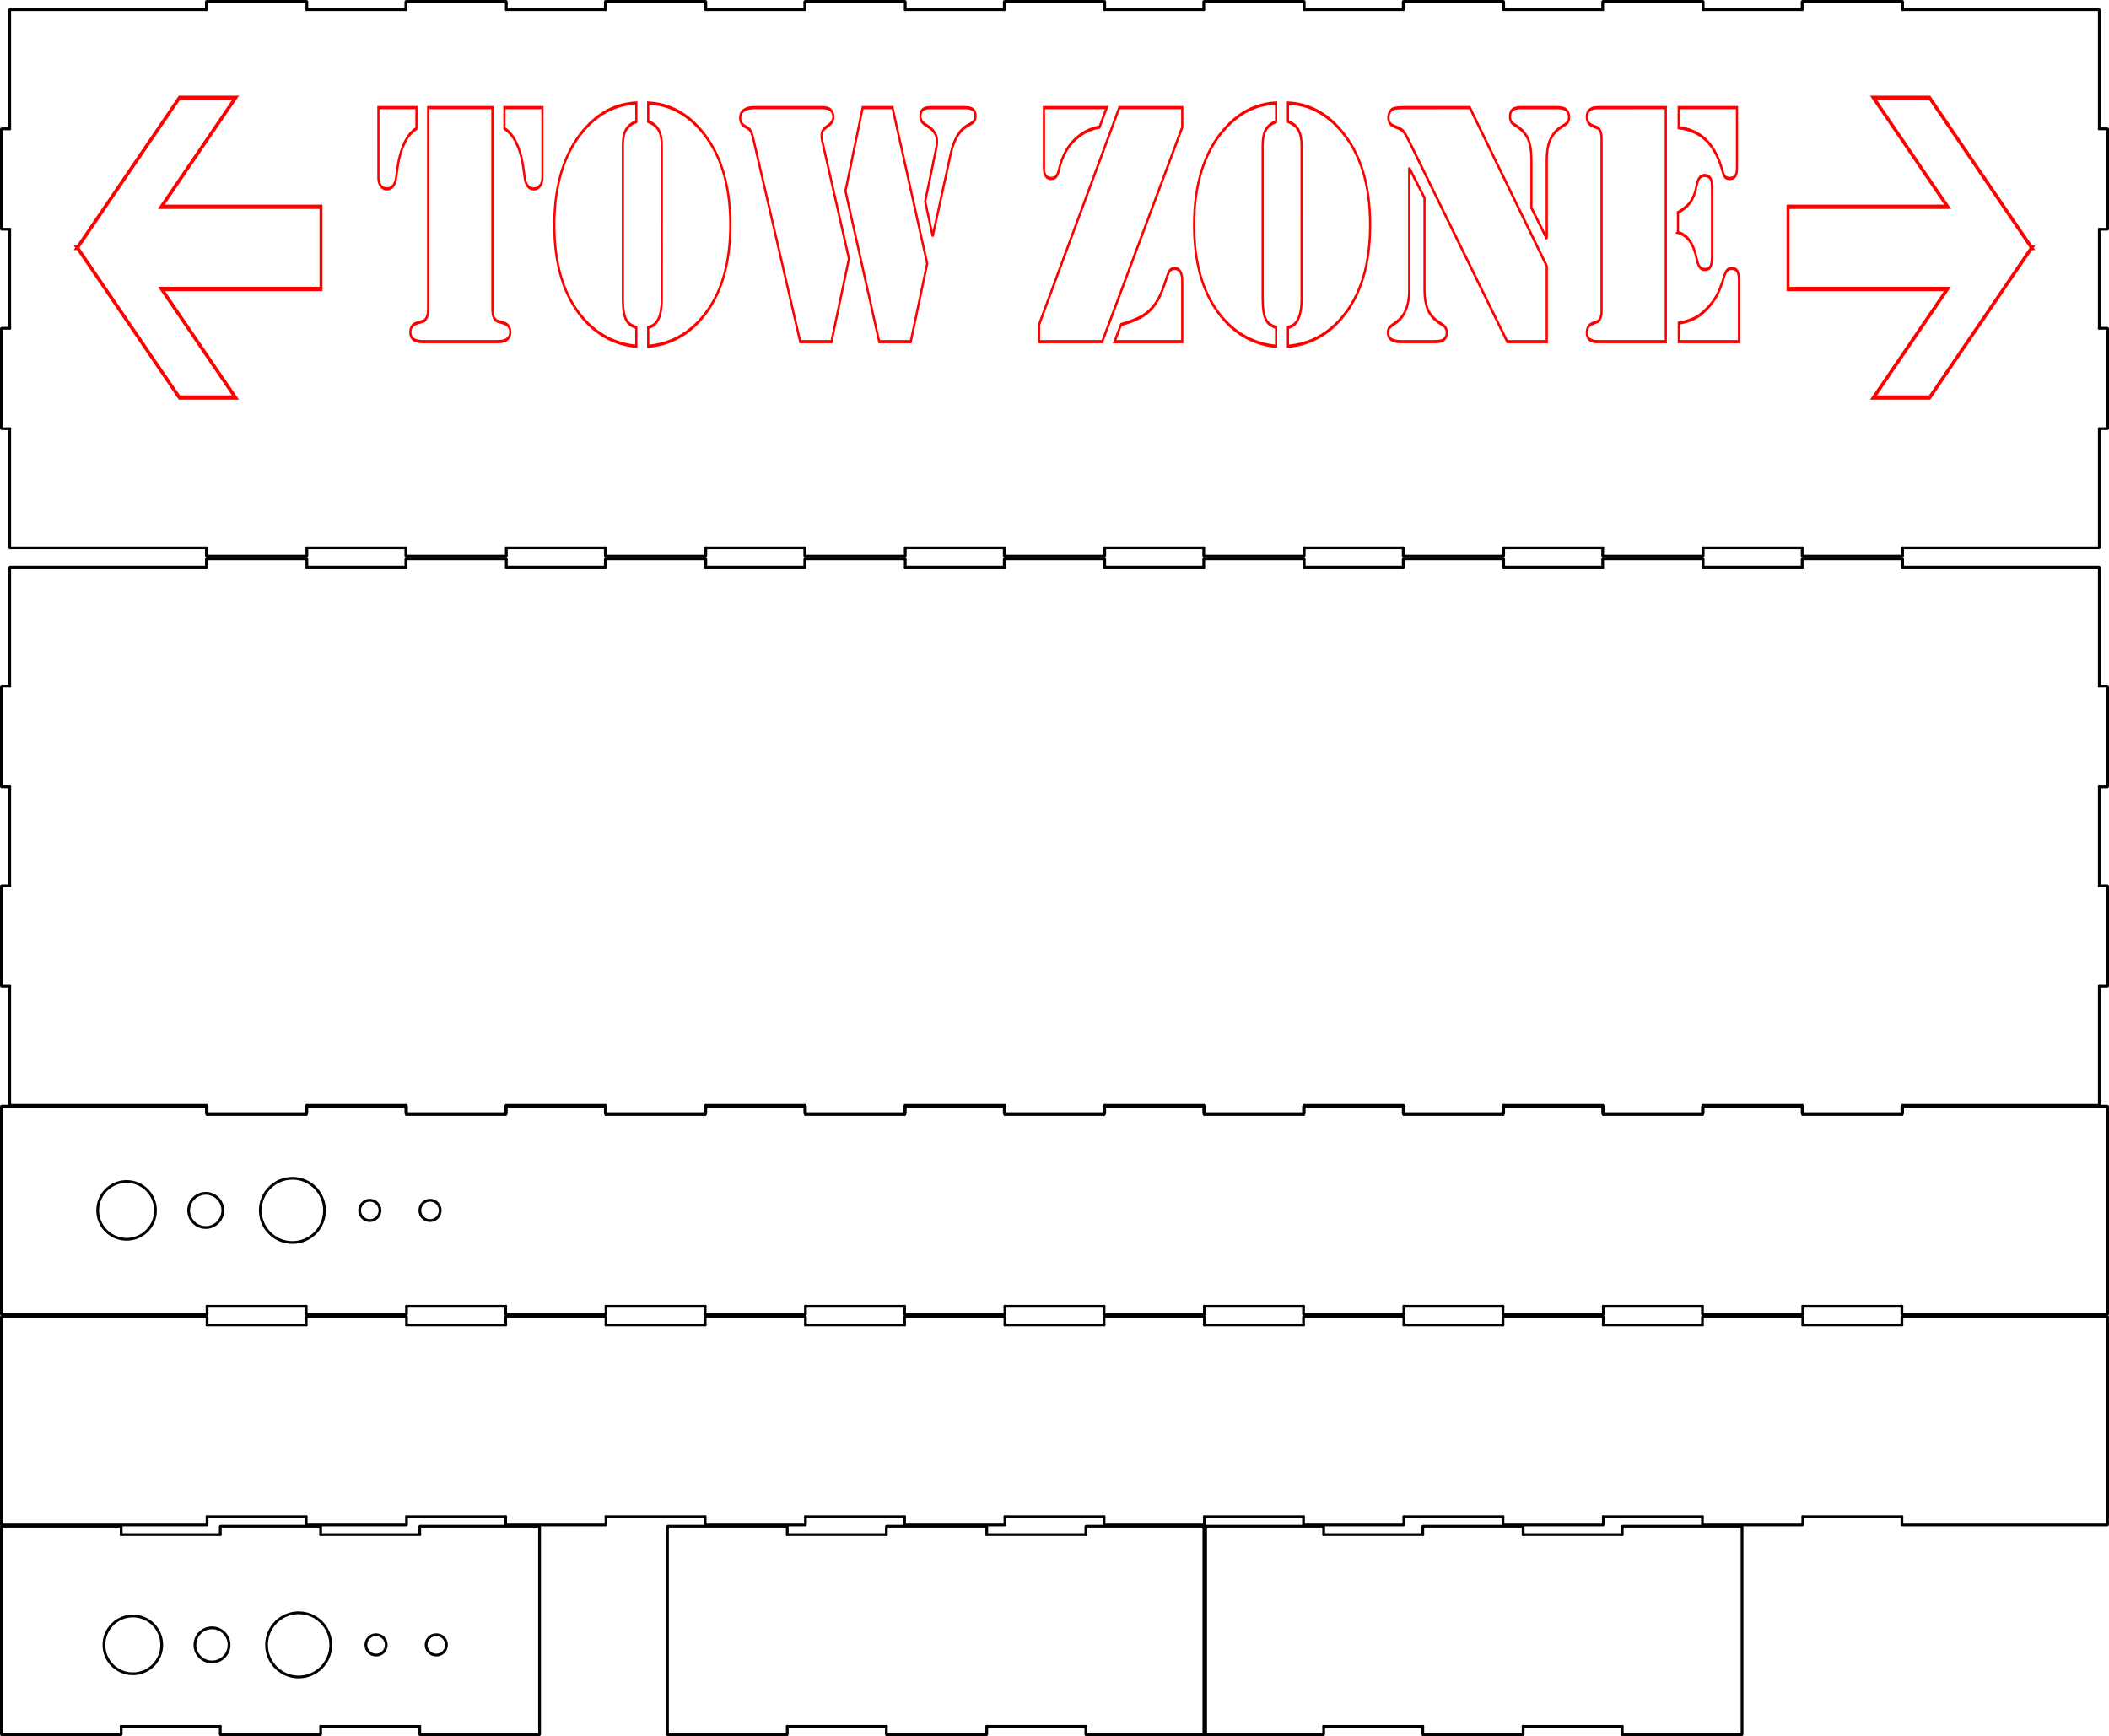 <?xml version="1.0" encoding="UTF-8" standalone="no"?>
<svg
   xmlns:dc="http://purl.org/dc/elements/1.1/"
   xmlns:cc="http://creativecommons.org/ns#"
   xmlns:rdf="http://www.w3.org/1999/02/22-rdf-syntax-ns#"
   xmlns:svg="http://www.w3.org/2000/svg"
   xmlns="http://www.w3.org/2000/svg"
   xmlns:sodipodi="http://sodipodi.sourceforge.net/DTD/sodipodi-0.dtd"
   xmlns:inkscape="http://www.inkscape.org/namespaces/inkscape"
   height="626.7mm"
   viewBox="0 0 761.26 626.7"
   width="761.26mm"
   version="1.1"
   id="svg883"
   sodipodi:docname="towzone29old.svg"
   inkscape:version="1.0.1 (3bc2e813f5, 2020-09-07)">
  <g
     id="g919"
     transform="translate(0,0.55)">
    <g
       id="p-1"
       style="fill:none;stroke:#000000;stroke-width:1;stroke-linecap:round;stroke-linejoin:round;stroke-miterlimit:4;stroke-dasharray:none;stroke-opacity:1"
       transform="translate(-533.83,261.87)">
      <path
         d="m 774.89,363.78 h 42.985 c 0.072,0 0.13,-0.058 0.13,-0.13 v -2.87 c 0,-0.13 -0.13,0 0,0 h 35.77 c 0.13,0 0,-0.13 0,0 v 2.87 c 0,0.072 0.058,0.13 0.13,0.13 h 35.97 c 0.072,0 0.13,-0.058 0.13,-0.13 v -2.87 c 0,-0.13 -0.13,0 0,0 h 35.77 c 0.13,0 0,-0.13 0,0 v 2.87 c 0,0.072 0.058,0.13 0.13,0.13 h 42.985 c 0.072,0 0.13,-0.058 0.13,-0.13 v -3 -34.5 -34.5 -3 c 0,-0.072 -0.058,-0.13 -0.13,-0.13 h -42.985 c -0.072,0 -0.13,0.058 -0.13,0.13 v 2.87 c 0,0.13 0.13,0 0,0 h -35.77 c -0.13,0 0,0.13 0,0 v -2.87 c 0,-0.072 -0.058,-0.13 -0.13,-0.13 h -35.97 c -0.072,0 -0.13,0.058 -0.13,0.13 v 2.87 c 0,0.13 0.13,0 0,0 h -35.77 c -0.13,0 0,0.13 0,0 v -2.87 c 0,-0.072 -0.058,-0.13 -0.13,-0.13 H 774.89 c -0.072,0 -0.13,0.058 -0.13,0.13 v 3 34.5 34.5 3 c 0,0.072 0.058,0.13 0.13,0.13 z"
         stroke="#000000"
         stroke-width="0.26"
         id="path868"
         style="stroke:#000000;stroke-width:1;stroke-miterlimit:4;stroke-dasharray:none;stroke-opacity:1" />
    </g>
    <g
       id="p-2"
       style="fill:none;stroke:#000000;stroke-width:1;stroke-linecap:round;stroke-linejoin:round;stroke-miterlimit:4;stroke-dasharray:none;stroke-opacity:1"
       transform="translate(-774.26,338.63)">
      <path
         d="m 774.89,287.02 h 42.985 c 0.072,0 0.13,-0.058 0.13,-0.13 v -2.87 c 0,-0.13 -0.13,0 0,0 h 35.77 c 0.13,0 0,-0.13 0,0 v 2.87 c 0,0.072 0.058,0.13 0.13,0.13 h 35.97 c 0.072,0 0.13,-0.058 0.13,-0.13 v -2.87 c 0,-0.13 -0.13,0 0,0 h 35.77 c 0.13,0 0,-0.13 0,0 v 2.87 c 0,0.072 0.058,0.13 0.13,0.13 h 42.985 c 0.072,0 0.13,-0.058 0.13,-0.13 v -3 -34.5 -34.5 -3 c 0,-0.072 -0.058,-0.13 -0.13,-0.13 h -42.985 c -0.072,0 -0.13,0.058 -0.13,0.13 v 2.87 c 0,0.13 0.13,0 0,0 h -35.77 c -0.13,0 0,0.13 0,0 v -2.87 c 0,-0.072 -0.058,-0.13 -0.13,-0.13 h -35.97 c -0.072,0 -0.13,0.058 -0.13,0.13 v 2.87 c 0,0.13 0.13,0 0,0 h -35.77 c -0.13,0 0,0.13 0,0 v -2.87 c 0,-0.072 -0.058,-0.13 -0.13,-0.13 H 774.89 c -0.072,0 -0.13,0.058 -0.13,0.13 v 3 34.5 34.5 3 c 0,0.072 0.058,0.13 0.13,0.13 z"
         stroke="#000000"
         stroke-width="0.26"
         id="path871"
         style="stroke:#000000;stroke-width:1;stroke-miterlimit:4;stroke-dasharray:none;stroke-opacity:1" />
    </g>
    <g
       id="p-2-2"
       style="fill:none;stroke:#000000;stroke-width:1;stroke-linecap:round;stroke-linejoin:round;stroke-miterlimit:4;stroke-dasharray:none;stroke-opacity:1"
       transform="translate(-340.215,338.63)">
      <path
         d="m 774.89,287.02 h 42.985 c 0.072,0 0.13,-0.058 0.13,-0.13 v -2.87 c 0,-0.13 -0.13,0 0,0 h 35.77 c 0.13,0 0,-0.13 0,0 v 2.87 c 0,0.072 0.058,0.13 0.13,0.13 h 35.97 c 0.072,0 0.13,-0.058 0.13,-0.13 v -2.87 c 0,-0.13 -0.13,0 0,0 h 35.77 c 0.13,0 0,-0.13 0,0 v 2.87 c 0,0.072 0.058,0.13 0.13,0.13 h 42.985 c 0.072,0 0.13,-0.058 0.13,-0.13 v -3 -34.5 -34.5 -3 c 0,-0.072 -0.058,-0.13 -0.13,-0.13 h -42.985 c -0.072,0 -0.13,0.058 -0.13,0.13 v 2.87 c 0,0.13 0.13,0 0,0 h -35.77 c -0.13,0 0,0.13 0,0 v -2.87 c 0,-0.072 -0.058,-0.13 -0.13,-0.13 h -35.97 c -0.072,0 -0.13,0.058 -0.13,0.13 v 2.87 c 0,0.13 0.13,0 0,0 h -35.77 c -0.13,0 0,0.13 0,0 v -2.87 c 0,-0.072 -0.058,-0.13 -0.13,-0.13 H 774.89 c -0.072,0 -0.13,0.058 -0.13,0.13 v 3 34.5 34.5 3 c 0,0.072 0.058,0.13 0.13,0.13 z"
         stroke="#000000"
         stroke-width="0.26"
         id="path871-6"
         style="stroke:#000000;stroke-width:1;stroke-miterlimit:4;stroke-dasharray:none;stroke-opacity:1" />
    </g>
  </g>
  <defs
     id="defs887" />
  <sodipodi:namedview
     pagecolor="#ffffff"
     bordercolor="#666666"
     borderopacity="1"
     objecttolerance="10"
     gridtolerance="10"
     guidetolerance="10"
     inkscape:pageopacity="0"
     inkscape:pageshadow="2"
     inkscape:window-width="1280"
     inkscape:window-height="698"
     id="namedview885"
     showgrid="false"
     inkscape:zoom="0.11719071"
     inkscape:cx="1432.1931"
     inkscape:cy="1631.4757"
     inkscape:window-x="-6"
     inkscape:window-y="-6"
     inkscape:window-maximized="1"
     inkscape:current-layer="svg883" />
  <!--
ClosedBox - Fully closed box


This box is more of a building block than a finished item.
Use a vector graphics program (like Inkscape) to add holes or adjust the base
plate.

See BasedBox for variant with a base.


Created with Boxes.py (https://festi.info/boxes.py)
Creation date: 2021-12-30 22:01:57
Command line (remove spaces between dashes): boxes ClosedBox - -FingerJoint_angle=90.0 - -FingerJoint_style=rectangular - -FingerJoint_surroundingspaces=2 - -FingerJoint_edge_width=1.0 - -FingerJoint_finger=12 - -FingerJoint_play=0.01 - -FingerJoint_space=12 - -FingerJoint_width=12 - -x=760 - -y=200 - -h=75 - -outside=0 - -outside=1 - -thickness=3.0 - -format=svg - -tabs=0.0 - -debug=0 - -labels=0 - -reference=0 - -burn=0.13
Url: http://www.festi.info/ClosedBox?FingerJoint_angle=90.0&FingerJoint_style=rectangular&FingerJoint_surroundingspaces=2&FingerJoint_edge_width=1.0&FingerJoint_finger=12&FingerJoint_play=0.01&FingerJoint_space=12&FingerJoint_width=12&x=760&y=200&h=75&outside=0&outside=1&thickness=3.0&format=svg&tabs=0.0&debug=0&labels=0&reference=0&burn=0.13&render=1
SettingsUrl: http://www.festi.info/ClosedBox?FingerJoint_angle=90.0&FingerJoint_style=rectangular&FingerJoint_surroundingspaces=2&FingerJoint_edge_width=1.0&FingerJoint_finger=12&FingerJoint_play=0.01&FingerJoint_space=12&FingerJoint_width=12&x=760&y=200&h=75&outside=0&outside=1&thickness=3.0&format=svg&tabs=0.0&debug=0&labels=0&reference=0&burn=0.13
-->
  <title
     id="title861">ClosedBox</title>
  <g
     id="p-0"
     style="fill:none;stroke:#000000;stroke-width:1;stroke-linecap:round;stroke-linejoin:round;stroke-miterlimit:4;stroke-dasharray:none;stroke-opacity:1"
     transform="translate(-9.5,186.714)">
    <path
       d="m 13.13,363.78 h 70.985 c 0.072,0 0.13,-0.058 0.13,-0.13 v -2.87 c 0,-0.13 -0.13,0 0,0 h 35.77 c 0.13,0 0,-0.13 0,0 v 2.87 c 0,0.072 0.058,0.13 0.13,0.13 h 35.97 c 0.072,0 0.13,-0.058 0.13,-0.13 v -2.87 c 0,-0.13 -0.13,0 0,0 h 35.77 c 0.13,0 0,-0.13 0,0 v 2.87 c 0,0.072 0.058,0.13 0.13,0.13 h 35.97 c 0.072,0 0.13,-0.058 0.13,-0.13 v -2.87 c 0,-0.13 -0.13,0 0,0 h 35.77 c 0.13,0 0,-0.13 0,0 v 2.87 c 0,0.072 0.058,0.13 0.13,0.13 h 35.97 c 0.072,0 0.13,-0.058 0.13,-0.13 v -2.87 c 0,-0.13 -0.13,0 0,0 h 35.77 c 0.13,0 0,-0.13 0,0 v 2.87 c 0,0.072 0.058,0.13 0.13,0.13 h 35.97 c 0.072,0 0.13,-0.058 0.13,-0.13 v -2.87 c 0,-0.13 -0.13,0 0,0 h 35.77 c 0.13,0 0,-0.13 0,0 v 2.87 c 0,0.072 0.058,0.13 0.13,0.13 h 35.97 c 0.072,0 0.13,-0.058 0.13,-0.13 v -2.87 c 0,-0.13 -0.13,0 0,0 h 35.77 c 0.13,0 0,-0.13 0,0 v 2.87 c 0,0.072 0.058,0.13 0.13,0.13 h 35.97 c 0.072,0 0.13,-0.058 0.13,-0.13 v -2.87 c 0,-0.13 -0.13,0 0,0 h 35.77 c 0.13,0 0,-0.13 0,0 v 2.87 c 0,0.072 0.058,0.13 0.13,0.13 h 35.97 c 0.072,0 0.13,-0.058 0.13,-0.13 v -2.87 c 0,-0.13 -0.13,0 0,0 h 35.77 c 0.13,0 0,-0.13 0,0 v 2.87 c 0,0.072 0.058,0.13 0.13,0.13 h 35.97 c 0.072,0 0.13,-0.058 0.13,-0.13 v -2.87 c 0,-0.13 -0.13,0 0,0 h 35.77 c 0.13,0 0,-0.13 0,0 v 2.87 c 0,0.072 0.058,0.13 0.13,0.13 h 70.985 3 c 0.072,0 0.13,-0.058 0.13,-0.13 v -3 -34.485 -34.485 -3 c 0,-0.072 -0.058,-0.13 -0.13,-0.13 h -3 -70.985 c -0.072,0 -0.13,0.058 -0.13,0.13 v 2.87 c 0,0.13 0.13,0 0,0 h -35.77 c -0.13,0 0,0.13 0,0 v -2.87 c 0,-0.072 -0.058,-0.13 -0.13,-0.13 h -35.97 c -0.072,0 -0.13,0.058 -0.13,0.13 v 2.87 c 0,0.13 0.13,0 0,0 h -35.77 c -0.13,0 0,0.13 0,0 v -2.87 c 0,-0.072 -0.058,-0.13 -0.13,-0.13 h -35.97 c -0.072,0 -0.13,0.058 -0.13,0.13 v 2.87 c 0,0.13 0.13,0 0,0 h -35.77 c -0.13,0 0,0.13 0,0 v -2.87 c 0,-0.072 -0.058,-0.13 -0.13,-0.13 h -35.97 c -0.072,0 -0.13,0.058 -0.13,0.13 v 2.87 c 0,0.13 0.13,0 0,0 h -35.77 c -0.13,0 0,0.13 0,0 v -2.87 c 0,-0.072 -0.058,-0.13 -0.13,-0.13 h -35.97 c -0.072,0 -0.13,0.058 -0.13,0.13 v 2.87 c 0,0.13 0.13,0 0,0 h -35.77 c -0.13,0 0,0.13 0,0 v -2.87 c 0,-0.072 -0.058,-0.13 -0.13,-0.13 h -35.97 c -0.072,0 -0.13,0.058 -0.13,0.13 v 2.87 c 0,0.13 0.13,0 0,0 h -35.77 c -0.13,0 0,0.13 0,0 v -2.87 c 0,-0.072 -0.058,-0.13 -0.13,-0.13 h -35.97 c -0.072,0 -0.13,0.058 -0.13,0.13 v 2.87 c 0,0.13 0.13,0 0,0 h -35.77 c -0.13,0 0,0.13 0,0 v -2.87 c 0,-0.072 -0.058,-0.13 -0.13,-0.13 h -35.97 c -0.072,0 -0.13,0.058 -0.13,0.13 v 2.87 c 0,0.13 0.13,0 0,0 h -35.77 c -0.13,0 0,0.13 0,0 v -2.87 c 0,-0.072 -0.058,-0.13 -0.13,-0.13 h -35.97 c -0.072,0 -0.13,0.058 -0.13,0.13 v 2.87 c 0,0.13 0.13,0 0,0 h -35.77 c -0.13,0 0,0.13 0,0 v -2.87 c 0,-0.072 -0.058,-0.13 -0.13,-0.13 h -70.985 -3 c -0.072,0 -0.13,0.058 -0.13,0.13 v 3 34.485 34.485 3 c 0,0.072 0.058,0.13 0.13,0.13 z"
       stroke="#000000"
       stroke-width="0.26"
       id="path865"
       style="stroke:#000000;stroke-width:1;stroke-miterlimit:4;stroke-dasharray:none;stroke-opacity:1" />
  </g>
  <g
     id="p-3"
     style="fill:none;stroke:#000000;stroke-width:1;stroke-linecap:round;stroke-linejoin:round;stroke-miterlimit:4;stroke-dasharray:none;stroke-opacity:1"
     transform="translate(-9.5,187.527)">
    <path
       d="m 13.13,287.02 h 70.985 c 0.072,0 0.13,-0.058 0.13,-0.13 v -2.87 c 0,-0.13 -0.13,0 0,0 h 35.77 c 0.13,0 0,-0.13 0,0 v 2.87 c 0,0.072 0.058,0.13 0.13,0.13 h 35.97 c 0.072,0 0.13,-0.058 0.13,-0.13 v -2.87 c 0,-0.13 -0.13,0 0,0 h 35.77 c 0.13,0 0,-0.13 0,0 v 2.87 c 0,0.072 0.058,0.13 0.13,0.13 h 35.97 c 0.072,0 0.13,-0.058 0.13,-0.13 v -2.87 c 0,-0.13 -0.13,0 0,0 h 35.77 c 0.13,0 0,-0.13 0,0 v 2.87 c 0,0.072 0.058,0.13 0.13,0.13 h 35.97 c 0.072,0 0.13,-0.058 0.13,-0.13 v -2.87 c 0,-0.13 -0.13,0 0,0 h 35.77 c 0.13,0 0,-0.13 0,0 v 2.87 c 0,0.072 0.058,0.13 0.13,0.13 h 35.97 c 0.072,0 0.13,-0.058 0.13,-0.13 v -2.87 c 0,-0.13 -0.13,0 0,0 h 35.77 c 0.13,0 0,-0.13 0,0 v 2.87 c 0,0.072 0.058,0.13 0.13,0.13 h 35.97 c 0.072,0 0.13,-0.058 0.13,-0.13 v -2.87 c 0,-0.13 -0.13,0 0,0 h 35.77 c 0.13,0 0,-0.13 0,0 v 2.87 c 0,0.072 0.058,0.13 0.13,0.13 h 35.97 c 0.072,0 0.13,-0.058 0.13,-0.13 v -2.87 c 0,-0.13 -0.13,0 0,0 h 35.77 c 0.13,0 0,-0.13 0,0 v 2.87 c 0,0.072 0.058,0.13 0.13,0.13 h 35.97 c 0.072,0 0.13,-0.058 0.13,-0.13 v -2.87 c 0,-0.13 -0.13,0 0,0 h 35.77 c 0.13,0 0,-0.13 0,0 v 2.87 c 0,0.072 0.058,0.13 0.13,0.13 h 35.97 c 0.072,0 0.13,-0.058 0.13,-0.13 v -2.87 c 0,-0.13 -0.13,0 0,0 h 35.77 c 0.13,0 0,-0.13 0,0 v 2.87 c 0,0.072 0.058,0.13 0.13,0.13 h 70.985 3 c 0.072,0 0.13,-0.058 0.13,-0.13 v -3 -34.485 -34.485 -3 c 0,-0.072 -0.058,-0.13 -0.13,-0.13 h -3 -70.985 c -0.072,0 -0.13,0.058 -0.13,0.13 v 2.87 c 0,0.13 0.13,0 0,0 h -35.77 c -0.13,0 0,0.13 0,0 v -2.87 c 0,-0.072 -0.058,-0.13 -0.13,-0.13 h -35.97 c -0.072,0 -0.13,0.058 -0.13,0.13 v 2.87 c 0,0.13 0.13,0 0,0 h -35.77 c -0.13,0 0,0.13 0,0 v -2.87 c 0,-0.072 -0.058,-0.13 -0.13,-0.13 h -35.97 c -0.072,0 -0.13,0.058 -0.13,0.13 v 2.87 c 0,0.13 0.13,0 0,0 h -35.77 c -0.13,0 0,0.13 0,0 v -2.87 c 0,-0.072 -0.058,-0.13 -0.13,-0.13 h -35.97 c -0.072,0 -0.13,0.058 -0.13,0.13 v 2.87 c 0,0.13 0.13,0 0,0 h -35.77 c -0.13,0 0,0.13 0,0 v -2.87 c 0,-0.072 -0.058,-0.13 -0.13,-0.13 h -35.97 c -0.072,0 -0.13,0.058 -0.13,0.13 v 2.87 c 0,0.13 0.13,0 0,0 h -35.77 c -0.13,0 0,0.13 0,0 v -2.87 c 0,-0.072 -0.058,-0.13 -0.13,-0.13 h -35.97 c -0.072,0 -0.13,0.058 -0.13,0.13 v 2.87 c 0,0.13 0.13,0 0,0 h -35.77 c -0.13,0 0,0.13 0,0 v -2.87 c 0,-0.072 -0.058,-0.13 -0.13,-0.13 h -35.97 c -0.072,0 -0.13,0.058 -0.13,0.13 v 2.87 c 0,0.13 0.13,0 0,0 h -35.77 c -0.13,0 0,0.13 0,0 v -2.87 c 0,-0.072 -0.058,-0.13 -0.13,-0.13 h -35.97 c -0.072,0 -0.13,0.058 -0.13,0.13 v 2.87 c 0,0.13 0.13,0 0,0 h -35.77 c -0.13,0 0,0.13 0,0 v -2.87 c 0,-0.072 -0.058,-0.13 -0.13,-0.13 h -35.97 c -0.072,0 -0.13,0.058 -0.13,0.13 v 2.87 c 0,0.13 0.13,0 0,0 h -35.77 c -0.13,0 0,0.13 0,0 v -2.87 c 0,-0.072 -0.058,-0.13 -0.13,-0.13 h -70.985 -3 c -0.072,0 -0.13,0.058 -0.13,0.13 v 3 34.485 34.485 3 c 0,0.072 0.058,0.13 0.13,0.13 z"
       stroke="#000000"
       stroke-width="0.26"
       id="path874"
       style="stroke:#000000;stroke-width:1;stroke-miterlimit:4;stroke-dasharray:none;stroke-opacity:1" />
  </g>
  <g
     id="p-4"
     style="fill:none;stroke:#000000;stroke-width:1;stroke-linecap:round;stroke-linejoin:round;stroke-miterlimit:4;stroke-dasharray:none;stroke-opacity:1"
     transform="translate(-9.5,191.761)">
    <path
       d="M 13.13,207.26 H 84 c 0.13,0 0,-0.13 0,0 v 2.87 c 0,0.072 0.058,0.13 0.13,0.13 h 36 c 0.072,0 0.13,-0.058 0.13,-0.13 v -2.87 c 0,-0.13 -0.13,0 0,0 H 156 c 0.13,0 0,-0.13 0,0 v 2.87 c 0,0.072 0.058,0.13 0.13,0.13 h 36 c 0.072,0 0.13,-0.058 0.13,-0.13 v -2.87 c 0,-0.13 -0.13,0 0,0 H 228 c 0.13,0 0,-0.13 0,0 v 2.87 c 0,0.072 0.058,0.13 0.13,0.13 h 36 c 0.072,0 0.13,-0.058 0.13,-0.13 v -2.87 c 0,-0.13 -0.13,0 0,0 H 300 c 0.13,0 0,-0.13 0,0 v 2.87 c 0,0.072 0.058,0.13 0.13,0.13 h 36 c 0.072,0 0.13,-0.058 0.13,-0.13 v -2.87 c 0,-0.13 -0.13,0 0,0 H 372 c 0.13,0 0,-0.13 0,0 v 2.87 c 0,0.072 0.058,0.13 0.13,0.13 h 36 c 0.072,0 0.13,-0.058 0.13,-0.13 v -2.87 c 0,-0.13 -0.13,0 0,0 H 444 c 0.13,0 0,-0.13 0,0 v 2.87 c 0,0.072 0.058,0.13 0.13,0.13 h 36 c 0.072,0 0.13,-0.058 0.13,-0.13 v -2.87 c 0,-0.13 -0.13,0 0,0 H 516 c 0.13,0 0,-0.13 0,0 v 2.87 c 0,0.072 0.058,0.13 0.13,0.13 h 36 c 0.072,0 0.13,-0.058 0.13,-0.13 v -2.87 c 0,-0.13 -0.13,0 0,0 H 588 c 0.13,0 0,-0.13 0,0 v 2.87 c 0,0.072 0.058,0.13 0.13,0.13 h 36 c 0.072,0 0.13,-0.058 0.13,-0.13 v -2.87 c 0,-0.13 -0.13,0 0,0 H 660 c 0.13,0 0,-0.13 0,0 v 2.87 c 0,0.072 0.058,0.13 0.13,0.13 h 36 c 0.072,0 0.13,-0.058 0.13,-0.13 v -2.87 c 0,-0.13 -0.13,0 0,0 h 70.87 c 0.072,0 0.13,-0.058 0.13,-0.13 v -42.87 c 0,-0.13 -0.13,0 0,0 h 2.87 c 0.072,0 0.13,-0.058 0.13,-0.13 v -36 c 0,-0.072 -0.058,-0.13 -0.13,-0.13 h -2.87 c -0.13,0 0,0.13 0,0 V 92.26 c 0,-0.13 -0.13,0 0,0 h 2.87 c 0.072,0 0.13,-0.058 0.13,-0.13 v -36 c 0,-0.072 -0.058,-0.13 -0.13,-0.13 h -2.87 c -0.13,0 0,0.13 0,0 V 13.13 c 0,-0.072 -0.058,-0.13 -0.13,-0.13 h -70.87 c -0.13,0 0,0.13 0,0 v -2.87 c 0,-0.072 -0.058,-0.13 -0.13,-0.13 h -36 C 660.058,10 660,10.058 660,10.13 V 13 c 0,0.13 0.13,0 0,0 h -35.74 c -0.13,0 0,0.13 0,0 v -2.87 c 0,-0.072 -0.058,-0.13 -0.13,-0.13 h -36 C 588.058,10 588,10.058 588,10.13 V 13 c 0,0.13 0.13,0 0,0 h -35.74 c -0.13,0 0,0.13 0,0 v -2.87 c 0,-0.072 -0.058,-0.13 -0.13,-0.13 h -36 C 516.058,10 516,10.058 516,10.13 V 13 c 0,0.13 0.13,0 0,0 h -35.74 c -0.13,0 0,0.13 0,0 v -2.87 c 0,-0.072 -0.058,-0.13 -0.13,-0.13 h -36 C 444.058,10 444,10.058 444,10.13 V 13 c 0,0.13 0.13,0 0,0 h -35.74 c -0.13,0 0,0.13 0,0 v -2.87 c 0,-0.072 -0.058,-0.13 -0.13,-0.13 h -36 C 372.058,10 372,10.058 372,10.13 V 13 c 0,0.13 0.13,0 0,0 h -35.74 c -0.13,0 0,0.13 0,0 v -2.87 c 0,-0.072 -0.058,-0.13 -0.13,-0.13 h -36 C 300.058,10 300,10.058 300,10.13 V 13 c 0,0.13 0.13,0 0,0 h -35.74 c -0.13,0 0,0.13 0,0 v -2.87 c 0,-0.072 -0.058,-0.13 -0.13,-0.13 h -36 C 228.058,10 228,10.058 228,10.13 V 13 c 0,0.13 0.13,0 0,0 h -35.74 c -0.13,0 0,0.13 0,0 v -2.87 c 0,-0.072 -0.058,-0.13 -0.13,-0.13 h -36 C 156.058,10 156,10.058 156,10.13 V 13 c 0,0.13 0.13,0 0,0 h -35.74 c -0.13,0 0,0.13 0,0 v -2.87 c 0,-0.072 -0.058,-0.13 -0.13,-0.13 h -36 C 84.058,10 84,10.058 84,10.13 V 13 c 0,0.13 0.13,0 0,0 H 13.13 C 13.058,13 13,13.058 13,13.13 V 56 c 0,0.13 0.13,0 0,0 H 10.13 C 10.058,56 10,56.058 10,56.13 v 36 c 0,0.072 0.058,0.13 0.13,0.13 H 13 c 0.13,0 0,-0.13 0,0 V 128 c 0,0.13 0.13,0 0,0 h -2.87 c -0.072,0 -0.13,0.058 -0.13,0.13 v 36 c 0,0.072 0.058,0.13 0.13,0.13 H 13 c 0.13,0 0,-0.13 0,0 v 42.87 c 0,0.072 0.058,0.13 0.13,0.13 z"
       stroke="#000000"
       stroke-width="0.26"
       id="path877"
       style="stroke:#000000;stroke-width:1;stroke-miterlimit:4;stroke-dasharray:none;stroke-opacity:1" />
  </g>
  <g
     id="p-5"
     style="fill:none;stroke:#000000;stroke-width:1;stroke-linecap:round;stroke-linejoin:round;stroke-miterlimit:4;stroke-dasharray:none;stroke-opacity:1"
     transform="translate(-771.26,-9.5)">
    <path
       d="m 774.89,207.26 h 70.87 c 0.13,0 0,-0.13 0,0 v 2.87 c 0,0.072 0.058,0.13 0.13,0.13 h 36 c 0.072,0 0.13,-0.058 0.13,-0.13 v -2.87 c 0,-0.13 -0.13,0 0,0 h 35.74 c 0.13,0 0,-0.13 0,0 v 2.87 c 0,0.072 0.058,0.13 0.13,0.13 h 36 c 0.072,0 0.13,-0.058 0.13,-0.13 v -2.87 c 0,-0.13 -0.13,0 0,0 h 35.74 c 0.13,0 0,-0.13 0,0 v 2.87 c 0,0.072 0.058,0.13 0.13,0.13 h 36 c 0.072,0 0.13,-0.058 0.13,-0.13 v -2.87 c 0,-0.13 -0.13,0 0,0 h 35.74 c 0.13,0 0,-0.13 0,0 v 2.87 c 0,0.072 0.058,0.13 0.13,0.13 h 36 c 0.072,0 0.13,-0.058 0.13,-0.13 v -2.87 c 0,-0.13 -0.13,0 0,0 h 35.74 c 0.13,0 0,-0.13 0,0 v 2.87 c 0,0.072 0.058,0.13 0.13,0.13 h 36 c 0.072,0 0.13,-0.058 0.13,-0.13 v -2.87 c 0,-0.13 -0.13,0 0,0 h 35.74 c 0.13,0 0,-0.13 0,0 v 2.87 c 0,0.072 0.058,0.13 0.13,0.13 h 36 c 0.072,0 0.13,-0.058 0.13,-0.13 v -2.87 c 0,-0.13 -0.13,0 0,0 h 35.74 c 0.13,0 0,-0.13 0,0 v 2.87 c 0,0.072 0.058,0.13 0.13,0.13 h 36 c 0.072,0 0.13,-0.058 0.13,-0.13 v -2.87 c 0,-0.13 -0.13,0 0,0 h 35.74 c 0.13,0 0,-0.13 0,0 v 2.87 c 0,0.072 0.058,0.13 0.13,0.13 h 36 c 0.072,0 0.13,-0.058 0.13,-0.13 v -2.87 c 0,-0.13 -0.13,0 0,0 h 35.74 c 0.13,0 0,-0.13 0,0 v 2.87 c 0,0.072 0.058,0.13 0.13,0.13 h 36 c 0.072,0 0.13,-0.058 0.13,-0.13 v -2.87 c 0,-0.13 -0.13,0 0,0 h 70.87 c 0.072,0 0.13,-0.058 0.13,-0.13 v -42.87 c 0,-0.13 -0.13,0 0,0 h 2.87 c 0.072,0 0.13,-0.058 0.13,-0.13 v -36 c 0,-0.072 -0.058,-0.13 -0.13,-0.13 h -2.87 c -0.13,0 0,0.13 0,0 V 92.26 c 0,-0.13 -0.13,0 0,0 h 2.87 c 0.072,0 0.13,-0.058 0.13,-0.13 v -36 c 0,-0.072 -0.058,-0.13 -0.13,-0.13 h -2.87 c -0.13,0 0,0.13 0,0 V 13.13 c 0,-0.072 -0.058,-0.13 -0.13,-0.13 h -70.87 c -0.13,0 0,0.13 0,0 v -2.87 c 0,-0.072 -0.058,-0.13 -0.13,-0.13 h -36 c -0.072,0 -0.13,0.058 -0.13,0.13 V 13 c 0,0.13 0.13,0 0,0 h -35.74 c -0.13,0 0,0.13 0,0 v -2.87 c 0,-0.072 -0.058,-0.13 -0.13,-0.13 h -36 c -0.072,0 -0.13,0.058 -0.13,0.13 V 13 c 0,0.13 0.13,0 0,0 h -35.74 c -0.13,0 0,0.13 0,0 v -2.87 c 0,-0.072 -0.058,-0.13 -0.13,-0.13 h -36 c -0.072,0 -0.13,0.058 -0.13,0.13 V 13 c 0,0.13 0.13,0 0,0 h -35.74 c -0.13,0 0,0.13 0,0 v -2.87 c 0,-0.072 -0.058,-0.13 -0.13,-0.13 h -36 c -0.072,0 -0.13,0.058 -0.13,0.13 V 13 c 0,0.13 0.13,0 0,0 h -35.74 c -0.13,0 0,0.13 0,0 v -2.87 c 0,-0.072 -0.058,-0.13 -0.13,-0.13 h -36 c -0.072,0 -0.13,0.058 -0.13,0.13 V 13 c 0,0.13 0.13,0 0,0 h -35.74 c -0.13,0 0,0.13 0,0 v -2.87 c 0,-0.072 -0.058,-0.13 -0.13,-0.13 h -36 c -0.072,0 -0.13,0.058 -0.13,0.13 V 13 c 0,0.13 0.13,0 0,0 h -35.74 c -0.13,0 0,0.13 0,0 v -2.87 c 0,-0.072 -0.058,-0.13 -0.13,-0.13 h -36 c -0.072,0 -0.13,0.058 -0.13,0.13 V 13 c 0,0.13 0.13,0 0,0 h -35.74 c -0.13,0 0,0.13 0,0 v -2.87 c 0,-0.072 -0.058,-0.13 -0.13,-0.13 h -36 c -0.072,0 -0.13,0.058 -0.13,0.13 V 13 c 0,0.13 0.13,0 0,0 h -35.74 c -0.13,0 0,0.13 0,0 v -2.87 c 0,-0.072 -0.058,-0.13 -0.13,-0.13 h -36 c -0.072,0 -0.13,0.058 -0.13,0.13 V 13 c 0,0.13 0.13,0 0,0 h -70.87 c -0.072,0 -0.13,0.058 -0.13,0.13 V 56 c 0,0.13 0.13,0 0,0 h -2.87 c -0.072,0 -0.13,0.058 -0.13,0.13 v 36 c 0,0.072 0.058,0.13 0.13,0.13 h 2.87 c 0.13,0 0,-0.13 0,0 V 128 c 0,0.13 0.13,0 0,0 h -2.87 c -0.072,0 -0.13,0.058 -0.13,0.13 v 36 c 0,0.072 0.058,0.13 0.13,0.13 h 2.87 c 0.13,0 0,-0.13 0,0 v 42.87 c 0,0.072 0.058,0.13 0.13,0.13 z"
       stroke="#000000"
       stroke-width="0.26"
       id="path880"
       style="stroke:#000000;stroke-width:1;stroke-miterlimit:4;stroke-dasharray:none;stroke-opacity:1" />
  </g>
  <g
     id="g4141"
     transform="matrix(1,0,0,1.465,-18.485,-3.065)">
    <g
       id="g1526"
       transform="translate(-125.567)">
      <g
         id="g1509"
         transform="translate(7.408)">
        <path
           d="m 314.375,28.611 v 49.643 q 0,1.648 0.783,2.366 0.418,0.422 0.783,0.549 0.365,0.085 2.402,0.507 2.506,0.465 2.506,2.324 0,1.098 -1.358,1.774 -0.992,0.507 -3.342,0.507 h -1.723 -23.287 -1.723 q -2.297,0 -3.498,-0.549 -1.149,-0.591 -1.149,-1.732 0,-1.859 2.506,-2.324 2.036,-0.422 2.402,-0.507 0.365,-0.127 0.731,-0.549 0.783,-0.718 0.783,-2.366 V 28.611 Z m 18.065,0 v 17.28 q 0,1.225 -0.888,1.986 -0.835,0.76 -2.193,0.76 -1.305,0 -2.193,-0.676 -0.835,-0.718 -1.096,-1.943 l -0.522,-2.577 q -0.783,-3.929 -3.028,-6.802 -1.41,-1.774 -3.811,-2.915 v -5.112 z m -59.209,0 h 13.732 v 5.112 q -2.454,1.141 -3.811,2.915 -2.245,2.873 -3.028,6.802 l -0.522,2.577 q -0.261,1.225 -1.149,1.943 -0.835,0.676 -2.141,0.676 -1.358,0 -2.245,-0.76 -0.835,-0.76 -0.835,-1.986 z"
           style="font-style:normal;font-variant:normal;font-weight:normal;font-stretch:normal;font-size:72px;line-height:1.25;font-family:Stencil;-inkscape-font-specification:'Stencil, Normal';font-variant-ligatures:normal;font-variant-caps:normal;font-variant-numeric:normal;font-variant-east-asian:normal;white-space:pre;fill:none;stroke:#ff0000;stroke-width:0.794;stroke-miterlimit:4;stroke-dasharray:none;stroke-opacity:1"
           id="path967" />
        <path
           d="m 366.326,32.033 q -2.663,0.76 -3.759,2.07 -1.096,1.31 -1.096,3.845 v 37.771 q 0,3.718 1.253,5.239 0.992,1.267 3.603,1.817 v 4.647 q -11.591,-0.76 -19.423,-7.056 -10.181,-8.196 -10.181,-22.857 0,-7.351 2.663,-13.266 2.715,-5.957 7.988,-10.098 4.02,-3.169 8.667,-4.816 4.647,-1.648 10.286,-1.859 z m 4.281,0 v -4.563 q 5.639,0.211 10.286,1.859 4.699,1.648 8.719,4.816 10.651,8.408 10.651,23.364 0,14.661 -10.181,22.857 -7.832,6.337 -19.475,7.056 v -4.647 q 1.358,-0.253 2.088,-0.634 0.783,-0.422 1.41,-1.183 1.41,-1.732 1.41,-5.239 V 37.948 q 0,-2.239 -0.94,-3.549 -0.627,-0.887 -1.514,-1.394 -0.835,-0.507 -2.454,-0.972 z"
           style="font-style:normal;font-variant:normal;font-weight:normal;font-stretch:normal;font-size:72px;line-height:1.25;font-family:Stencil;-inkscape-font-specification:'Stencil, Normal';font-variant-ligatures:normal;font-variant-caps:normal;font-variant-numeric:normal;font-variant-east-asian:normal;white-space:pre;fill:none;stroke:#ff0000;stroke-width:0.794;stroke-miterlimit:4;stroke-dasharray:none;stroke-opacity:1"
           id="path969" />
        <path
           d="m 443.078,65.833 -6.318,20.449 H 425.482 L 408.67,36.639 q -0.574,-1.69 -1.096,-2.281 -0.47,-0.591 -1.671,-0.972 -2.088,-0.676 -2.088,-2.239 0,-1.225 1.305,-1.859 1.305,-0.676 3.655,-0.676 h 24.435 q 2.297,0 3.133,0.507 1.096,0.634 1.096,1.732 0,1.31 -1.827,2.197 -1.514,0.718 -1.984,1.225 -0.418,0.465 -0.418,1.436 0,0.465 0.157,0.929 z m 4.96,-37.222 h 10.756 l 12.531,38.447 -5.952,19.224 H 453.99 L 441.825,49.145 Z m 25.271,31.687 -2.715,-8.577 3.811,-12.506 q 0.47,-1.479 0.47,-2.281 0,-1.267 -0.888,-2.155 -0.835,-0.929 -2.819,-1.732 -1.305,-0.549 -1.827,-1.056 -0.47,-0.507 -0.47,-1.31 0,-1.098 0.835,-1.563 0.888,-0.507 2.767,-0.507 h 12.427 q 2.141,0 2.976,0.507 0.888,0.465 0.888,1.605 0,0.676 -0.47,1.141 -0.418,0.422 -1.462,0.803 -2.35,0.845 -3.446,1.774 -2.402,1.943 -3.603,5.619 z"
           style="font-style:normal;font-variant:normal;font-weight:normal;font-stretch:normal;font-size:72px;line-height:1.25;font-family:Stencil;-inkscape-font-specification:'Stencil, Normal';font-variant-ligatures:normal;font-variant-caps:normal;font-variant-numeric:normal;font-variant-east-asian:normal;white-space:pre;fill:none;stroke:#ff0000;stroke-width:0.794;stroke-miterlimit:4;stroke-dasharray:none;stroke-opacity:1"
           id="path971" />
      </g>
      <g
         id="g1515">
        <path
           d="m 570.789,28.611 v 4.859 L 541.915,86.282 H 519.099 V 82.099 L 548.076,28.611 Z m -49.915,0 h 22.66 l -2.611,4.816 q -4.438,0.465 -8.145,2.619 -4.699,2.704 -6.422,7.689 -0.418,1.31 -1.044,1.817 -0.627,0.507 -1.775,0.507 -2.663,0 -2.663,-2.493 z m 49.915,57.671 H 546.353 l 2.35,-4.225 q 6.422,-1.225 9.294,-2.831 2.454,-1.394 3.968,-3.211 1.514,-1.817 3.185,-5.45 0.627,-1.352 1.201,-1.817 0.627,-0.507 1.671,-0.507 1.358,0 2.036,0.76 0.731,0.76 0.731,2.197 z"
           style="font-style:normal;font-variant:normal;font-weight:normal;font-stretch:normal;font-size:72px;line-height:1.25;font-family:Stencil;-inkscape-font-specification:'Stencil, Normal';font-variant-ligatures:normal;font-variant-caps:normal;font-variant-numeric:normal;font-variant-east-asian:normal;white-space:pre;fill:none;stroke:#ff0000;stroke-width:0.794;stroke-miterlimit:4;stroke-dasharray:none;stroke-opacity:1"
           id="path973" />
        <path
           d="m 604.674,32.033 q -2.663,0.76 -3.759,2.07 -1.096,1.31 -1.096,3.845 v 37.771 q 0,3.718 1.253,5.239 0.992,1.267 3.603,1.817 v 4.647 q -11.591,-0.76 -19.423,-7.056 -10.181,-8.196 -10.181,-22.857 0,-7.351 2.663,-13.266 2.715,-5.957 7.988,-10.098 4.02,-3.169 8.667,-4.816 4.647,-1.648 10.286,-1.859 z m 4.281,0 v -4.563 q 5.639,0.211 10.286,1.859 4.699,1.648 8.719,4.816 10.651,8.408 10.651,23.364 0,14.661 -10.181,22.857 -7.832,6.337 -19.475,7.056 v -4.647 q 1.358,-0.253 2.088,-0.634 0.783,-0.422 1.41,-1.183 1.41,-1.732 1.41,-5.239 V 37.948 q 0,-2.239 -0.94,-3.549 -0.627,-0.887 -1.514,-1.394 -0.835,-0.507 -2.454,-0.972 z"
           style="font-style:normal;font-variant:normal;font-weight:normal;font-stretch:normal;font-size:72px;line-height:1.25;font-family:Stencil;-inkscape-font-specification:'Stencil, Normal';font-variant-ligatures:normal;font-variant-caps:normal;font-variant-numeric:normal;font-variant-east-asian:normal;white-space:pre;fill:none;stroke:#ff0000;stroke-width:0.794;stroke-miterlimit:4;stroke-dasharray:none;stroke-opacity:1"
           id="path975" />
        <path
           d="m 674.586,28.611 27.777,39.039 V 86.282 H 688.109 L 652.657,36.85 q -1.149,-1.605 -1.88,-2.239 -0.731,-0.634 -1.88,-0.929 l -1.984,-0.591 q -0.783,-0.211 -1.253,-0.76 -0.47,-0.549 -0.47,-1.225 0,-0.718 0.47,-1.31 0.47,-0.634 1.253,-0.887 0.888,-0.296 4.804,-0.296 z m -21.877,14.83 5.534,7.436 V 73.523 q 0,2.957 1.201,4.859 1.253,1.901 3.916,3.126 l 1.566,0.718 q 1.358,0.634 1.358,1.901 0,0.972 -0.992,1.605 -0.835,0.549 -3.446,0.549 h -12.061 q -4.751,0 -4.751,-2.197 0,-0.76 0.47,-1.183 0.522,-0.465 2.193,-1.225 5.012,-2.239 5.012,-8.154 z m 49.654,17.449 -5.534,-7.563 V 41.624 q 0,-3.549 -1.305,-5.408 -1.253,-1.901 -4.49,-3.253 -1.096,-0.422 -1.514,-0.887 -0.418,-0.507 -0.418,-1.267 0,-1.141 0.888,-1.648 0.94,-0.549 2.976,-0.549 h 13.053 q 2.663,0 3.498,0.676 0.888,0.676 0.888,1.605 0,0.887 -0.522,1.352 -0.47,0.422 -2.35,1.183 -2.767,1.141 -4.177,3.507 -0.992,1.732 -0.992,4.69 z"
           style="font-style:normal;font-variant:normal;font-weight:normal;font-stretch:normal;font-size:72px;line-height:1.25;font-family:Stencil;-inkscape-font-specification:'Stencil, Normal';font-variant-ligatures:normal;font-variant-caps:normal;font-variant-numeric:normal;font-variant-east-asian:normal;white-space:pre;fill:none;stroke:#ff0000;stroke-width:0.794;stroke-miterlimit:4;stroke-dasharray:none;stroke-opacity:1"
           id="path977" />
        <path
           d="m 745.334,28.611 v 57.671 h -23.234 -1.358 q -1.88,0 -2.924,-0.549 -0.992,-0.591 -0.992,-1.648 0,-1.732 2.088,-2.281 1.723,-0.465 1.984,-0.549 0.313,-0.127 0.627,-0.507 0.627,-0.676 0.627,-2.155 V 36.301 q 0,-1.479 -0.627,-2.155 -0.313,-0.38 -0.627,-0.465 -0.261,-0.127 -1.984,-0.591 -2.088,-0.549 -2.088,-2.281 0,-1.056 0.992,-1.605 1.044,-0.591 2.924,-0.591 h 1.358 z m 4.647,0 h 21.042 v 14.956 q 0,1.31 -0.627,1.901 -0.627,0.591 -1.984,0.591 -1.149,0 -1.671,-0.38 -0.522,-0.38 -0.992,-1.563 -1.984,-4.901 -5.848,-7.478 -3.812,-2.577 -9.92,-3.084 z m -0.261,30.758 v -4.901 q 3.028,-1.183 4.49,-2.577 1.462,-1.394 2.141,-3.718 0.418,-1.605 1.096,-2.197 0.679,-0.634 1.932,-0.634 1.671,0 2.297,1.056 0.365,0.549 0.365,2.493 v 16.097 q 0,1.986 -0.574,2.746 -0.522,0.76 -1.984,0.76 -1.201,0 -1.88,-0.591 -0.679,-0.591 -1.096,-1.986 -0.888,-2.915 -2.558,-4.478 -1.619,-1.563 -4.229,-2.07 z m 0.313,26.913 v -4.563 q 3.394,-0.422 5.587,-1.183 2.245,-0.76 4.49,-2.324 2.245,-1.563 3.55,-3.211 1.358,-1.69 2.558,-4.436 0.574,-1.352 1.201,-1.817 0.627,-0.507 1.723,-0.507 1.462,0 2.036,0.718 0.574,0.676 0.574,2.408 v 14.914 z"
           style="font-style:normal;font-variant:normal;font-weight:normal;font-stretch:normal;font-size:72px;line-height:1.25;font-family:Stencil;-inkscape-font-specification:'Stencil, Normal';font-variant-ligatures:normal;font-variant-caps:normal;font-variant-numeric:normal;font-variant-east-asian:normal;white-space:pre;fill:none;stroke:#ff0000;stroke-width:0.794;stroke-miterlimit:4;stroke-dasharray:none;stroke-opacity:1"
           id="path979" />
      </g>
    </g>
    <path
       id="rect4116"
       style="opacity:0.997;fill:none;fill-opacity:1;stroke:#ff0000;stroke-width:1.058;stroke-miterlimit:4;stroke-dasharray:none;stroke-opacity:1"
       d="M 83.218,26.211 46.451,63.078 h -0.101 l 0.051,0.051 -0.051,0.051 h 0.101 l 36.767,36.868 H 103.475 L 76.81,73.308 H 134.352 V 53.052 H 76.708 l 26.767,-26.841 z" />
    <path
       id="rect4116-8"
       style="opacity:0.997;fill:none;fill-opacity:1;stroke:#ff0000;stroke-width:1.058;stroke-miterlimit:4;stroke-dasharray:none;stroke-opacity:1"
       d="m 715.012,26.211 36.767,36.868 h 0.101 l -0.051,0.051 0.051,0.051 h -0.101 L 715.012,100.048 H 694.755 L 721.42,73.309 H 663.878 V 53.052 h 57.644 L 694.755,26.211 Z" />
  </g>
  <circle
     style="opacity:0.995;fill:none;stroke:#000000;stroke-width:1;stroke-miterlimit:4;stroke-dasharray:none"
     id="path75-1"
     cx="107.807"
     cy="593.779"
     r="11.592" />
  <circle
     style="opacity:0.995;fill:none;stroke:#000000;stroke-width:1;stroke-miterlimit:4;stroke-dasharray:none"
     id="path77-6"
     cx="135.742"
     cy="593.779"
     r="3.678" />
  <circle
     style="opacity:0.995;fill:none;stroke:#000000;stroke-width:1;stroke-miterlimit:4;stroke-dasharray:none"
     id="path73-2"
     cx="76.523"
     cy="593.779"
     r="6.164" />
  <circle
     style="opacity:0.995;fill:none;stroke:#000000;stroke-width:1;stroke-miterlimit:4;stroke-dasharray:none"
     id="path73-2-4"
     cx="47.948"
     cy="593.779"
     r="10.431" />
  <circle
     style="opacity:0.995;fill:none;stroke:#000000;stroke-width:1;stroke-miterlimit:4;stroke-dasharray:none"
     id="path77-6-6"
     cx="157.485"
     cy="593.779"
     r="3.678" />
  <circle
     style="opacity:0.995;fill:none;stroke:#000000;stroke-width:1;stroke-miterlimit:4;stroke-dasharray:none"
     id="path75-1-0"
     cx="105.549"
     cy="436.932"
     r="11.592" />
  <circle
     style="opacity:0.995;fill:none;stroke:#000000;stroke-width:1;stroke-miterlimit:4;stroke-dasharray:none"
     id="path77-6-0"
     cx="133.484"
     cy="436.932"
     r="3.678" />
  <circle
     style="opacity:0.995;fill:none;stroke:#000000;stroke-width:1;stroke-miterlimit:4;stroke-dasharray:none"
     id="path73-2-42"
     cx="74.265"
     cy="436.932"
     r="6.164" />
  <circle
     style="opacity:0.995;fill:none;stroke:#000000;stroke-width:1;stroke-miterlimit:4;stroke-dasharray:none"
     id="path73-2-4-9"
     cx="45.69"
     cy="436.932"
     r="10.431" />
  <circle
     style="opacity:0.995;fill:none;stroke:#000000;stroke-width:1;stroke-miterlimit:4;stroke-dasharray:none"
     id="path77-6-6-2"
     cx="155.227"
     cy="436.932"
     r="3.678" />
</svg>
